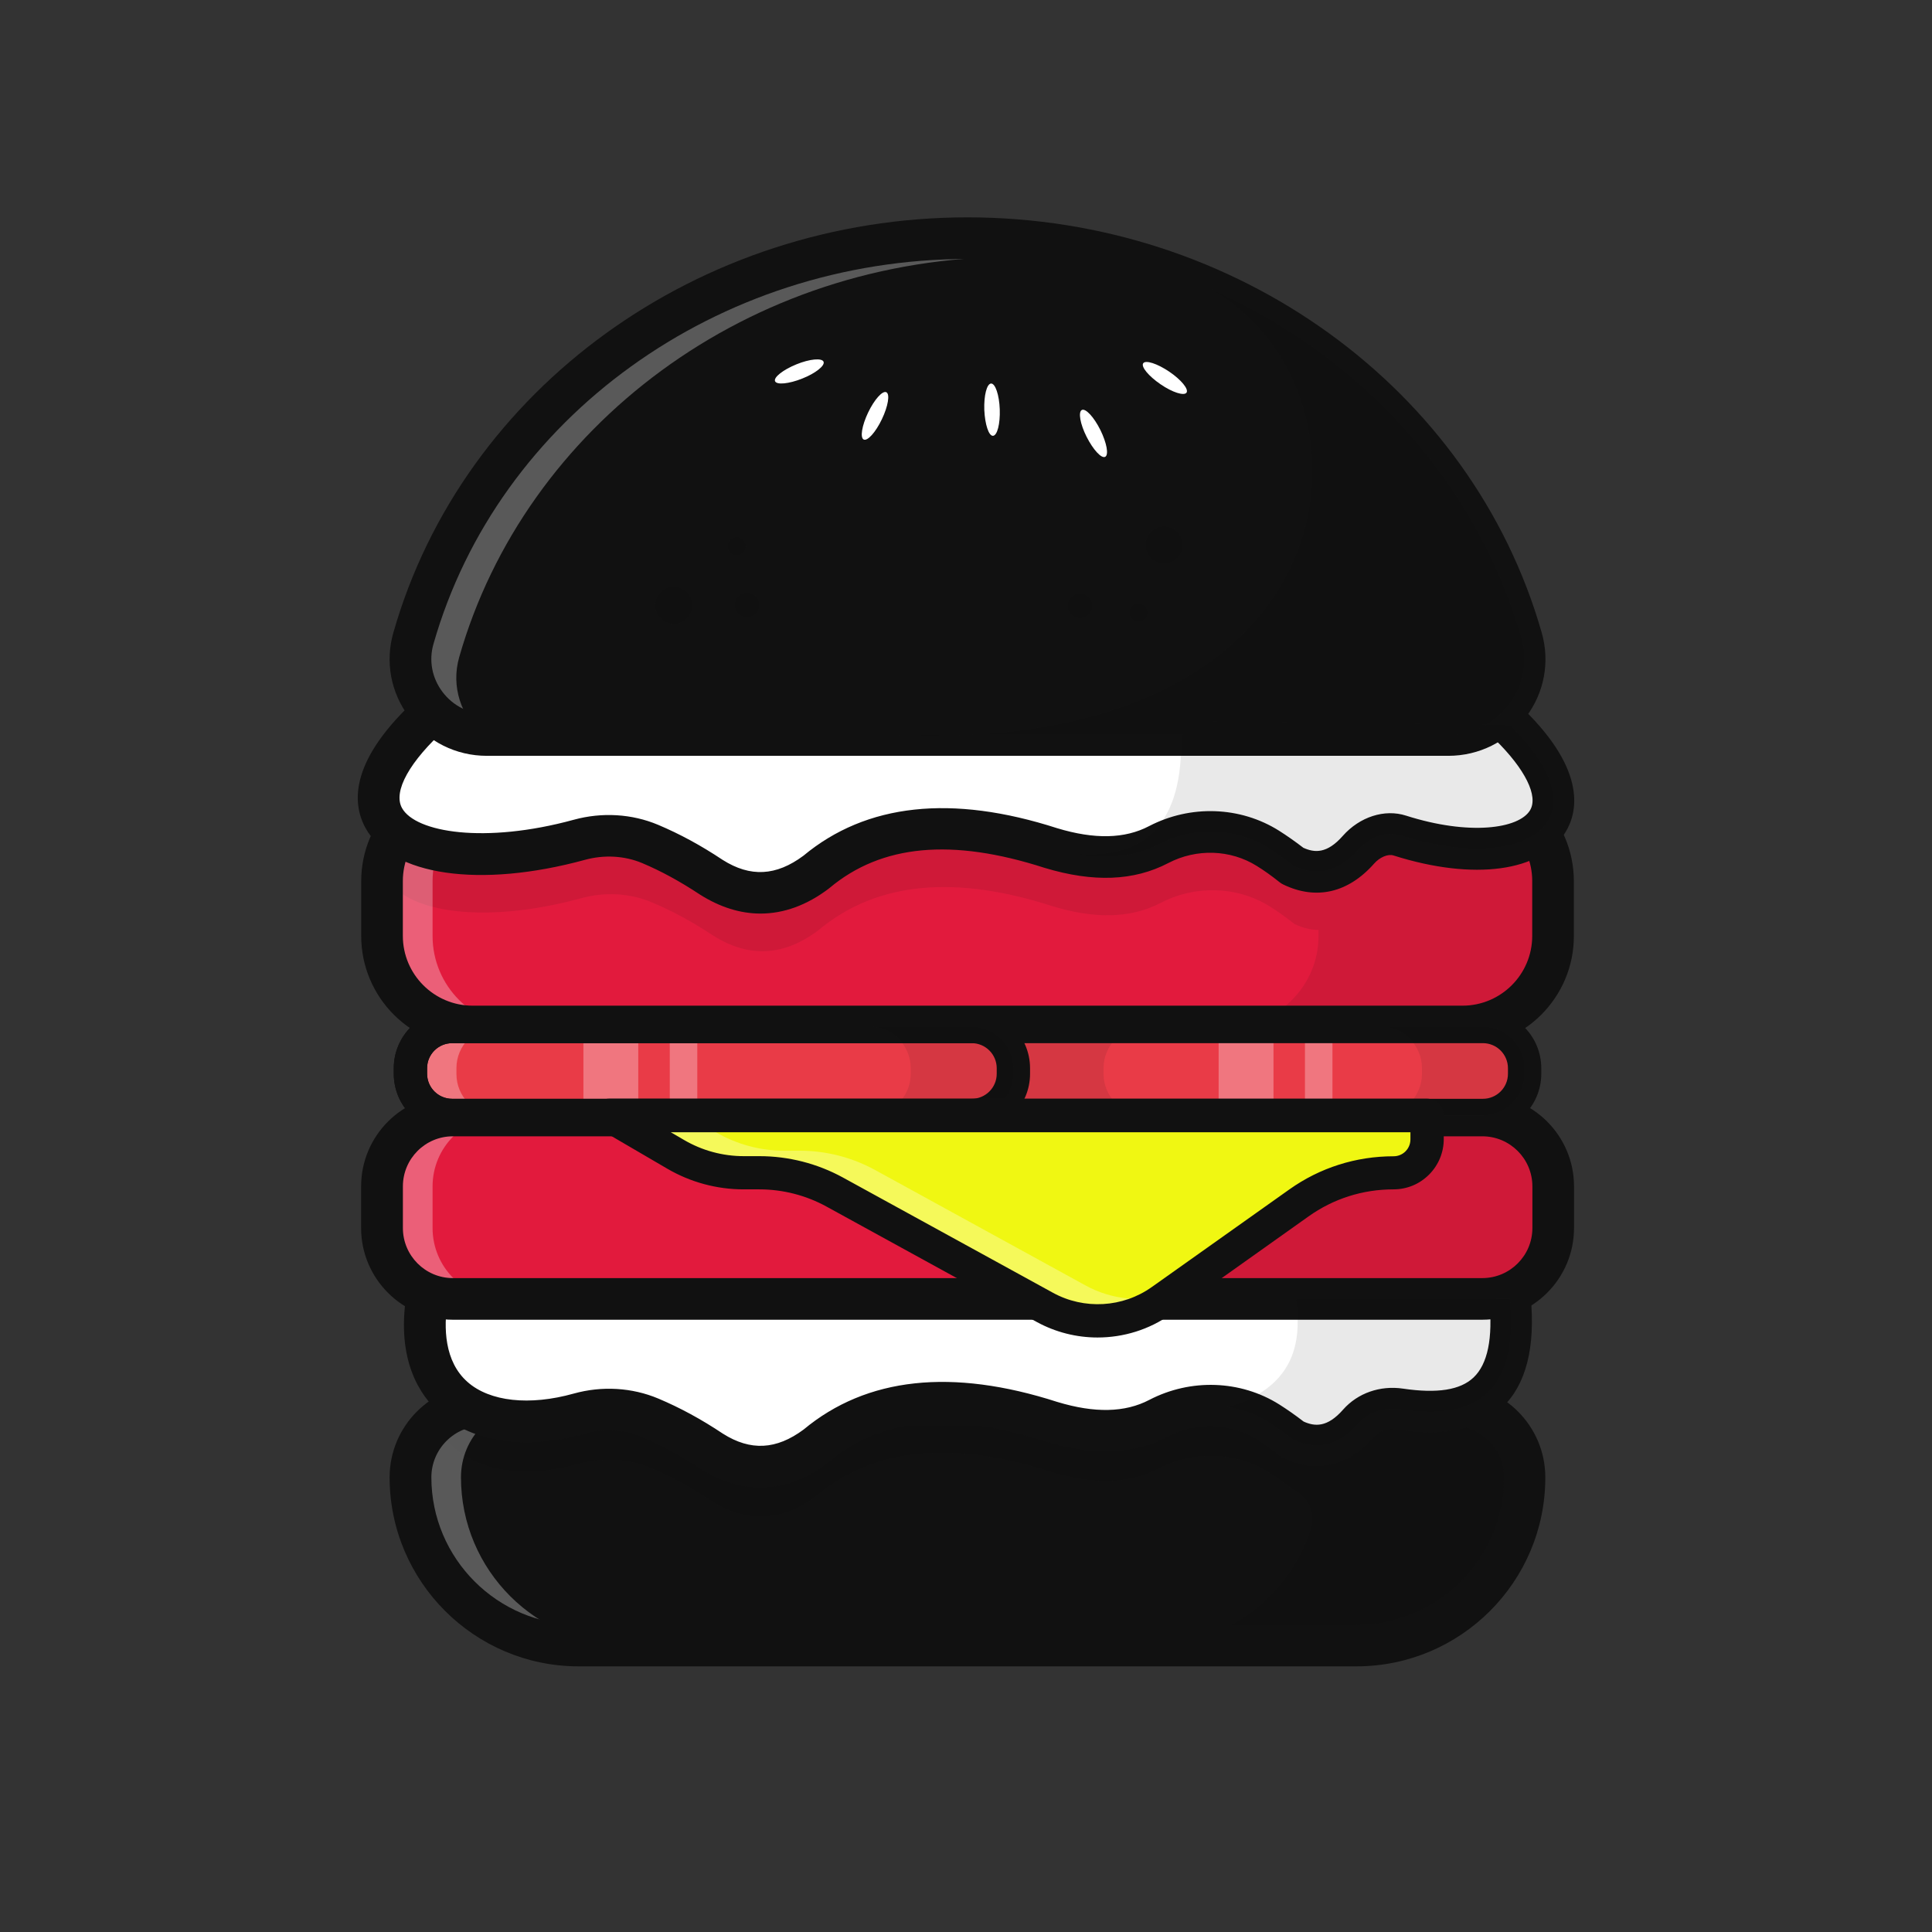 <svg width="80" height="80" viewBox="0 0 80 80" fill="none" xmlns="http://www.w3.org/2000/svg">
<rect x="0" y="0" width="80" height="80" fill="#333333" stroke="none"/>
<path d="M63.134 61.174C63.134 63.097 62.355 64.837 61.093 66.094C59.831 67.356 58.09 68.135 56.167 68.135H23.965C20.119 68.135 16.998 65.02 16.998 61.174C16.998 60.346 17.331 59.594 17.874 59.052C17.917 59.009 17.965 58.961 18.013 58.923C18.54 58.456 19.233 58.176 19.99 58.176H60.131C60.916 58.176 61.636 58.483 62.167 58.971C62.764 59.525 63.134 60.304 63.134 61.174Z" fill="#111111"/>
<g opacity="0.3">
<path opacity="0.3" d="M63.133 61.174C63.133 63.097 62.354 64.837 61.092 66.094C59.83 67.356 58.089 68.135 56.166 68.135H47.642C49.565 68.135 51.305 67.356 52.562 66.094C53.335 65.32 53.926 64.37 54.27 63.306C54.48 62.662 54.152 61.979 53.539 61.689L53.529 61.684C53.19 61.415 52.852 61.174 52.519 60.964C51.992 60.636 51.412 60.427 50.816 60.341C49.925 60.207 48.995 60.336 48.157 60.733C48.098 60.76 48.044 60.787 47.991 60.814C47.883 60.867 47.776 60.921 47.668 60.964C46.411 61.501 45.01 61.405 43.522 60.959C39.6 59.691 36.302 59.874 33.815 61.947C32.376 63.032 30.925 63.091 29.454 62.162C28.648 61.625 27.81 61.158 26.929 60.787C26 60.4 24.963 60.346 23.991 60.62C21.337 61.362 18.947 60.83 18.018 58.928C18.544 58.461 19.237 58.182 19.994 58.182H60.136C60.232 58.182 60.329 58.187 60.426 58.198C60.469 58.203 60.517 58.209 60.566 58.214C60.662 58.23 60.754 58.246 60.85 58.268C60.893 58.278 60.931 58.289 60.968 58.3C61.065 58.327 61.156 58.359 61.253 58.397C61.339 58.429 61.42 58.466 61.505 58.509C61.57 58.542 61.634 58.579 61.694 58.617C61.715 58.633 61.742 58.649 61.769 58.665C61.833 58.708 61.898 58.751 61.967 58.8C62.037 58.858 62.107 58.918 62.177 58.977C62.762 59.525 63.133 60.303 63.133 61.174Z" fill="#111111"/>
</g>
<g opacity="0.55">
<path opacity="0.55" d="M26.054 68.135H23.965C20.119 68.135 16.998 65.02 16.998 61.174C16.998 60.346 17.331 59.594 17.874 59.052C18.416 58.51 19.168 58.176 19.995 58.176H22.085C21.258 58.176 20.506 58.51 19.963 59.052C19.421 59.594 19.088 60.341 19.088 61.174C19.088 65.02 22.208 68.135 26.054 68.135Z" fill="white"/>
</g>
<path d="M56.167 69H23.959C19.646 69 16.133 65.487 16.133 61.174C16.133 59.047 17.862 57.317 19.99 57.317H60.131C62.258 57.317 63.988 59.047 63.988 61.174C63.993 65.492 60.486 69 56.167 69ZM19.995 59.041C18.819 59.041 17.862 59.997 17.862 61.174C17.862 64.536 20.602 67.276 23.965 67.276H56.172C59.535 67.276 62.274 64.536 62.274 61.174C62.274 59.997 61.318 59.041 60.142 59.041H19.995Z" fill="#111111"/>
<path d="M57.974 58.364C57.34 58.268 56.69 58.472 56.266 58.95C55.444 59.874 54.531 60.094 53.527 59.611C53.188 59.342 52.85 59.1 52.517 58.891C51.99 58.563 51.41 58.354 50.814 58.268C49.922 58.133 48.993 58.262 48.155 58.66C48.096 58.687 48.042 58.714 47.989 58.74C47.881 58.794 47.774 58.848 47.666 58.891C46.409 59.428 45.007 59.331 43.519 58.885C39.598 57.618 36.3 57.8 33.813 59.874C32.373 60.959 30.923 61.018 29.451 60.089C28.646 59.551 27.808 59.084 26.927 58.714C25.997 58.327 24.961 58.273 23.988 58.547C20.245 59.594 17.022 58.106 17.677 53.804L53.704 53.788L62.529 53.782C62.959 58.166 60.585 58.757 57.974 58.364Z" fill="white"/>
<g opacity="0.55">
<path opacity="0.55" d="M47.972 58.751C46.64 59.439 45.131 59.364 43.519 58.88C39.598 57.612 36.3 57.795 33.813 59.868C32.373 60.953 30.923 61.013 29.451 60.083C28.646 59.546 27.808 59.079 26.927 58.708C25.997 58.321 24.961 58.268 23.988 58.542C20.245 59.589 17.022 58.101 17.677 53.799H18.746C18.789 57.209 21.754 58.332 25.143 57.387C26.116 57.118 27.147 57.172 28.076 57.559C28.957 57.929 29.795 58.397 30.601 58.928C32.067 59.858 33.523 59.799 34.963 58.714C37.45 56.635 40.753 56.452 44.669 57.72C45.695 58.037 46.893 58.579 47.972 58.751Z" fill="white"/>
</g>
<path d="M31.49 61.598C30.652 61.598 29.814 61.335 28.987 60.814C28.16 60.266 27.381 59.842 26.591 59.509C25.85 59.197 25.012 59.149 24.223 59.369C21.784 60.051 19.598 59.739 18.217 58.52C17.363 57.763 16.423 56.307 16.82 53.67C16.89 53.197 17.331 52.875 17.803 52.945C18.276 53.014 18.599 53.455 18.529 53.928C18.373 54.959 18.389 56.372 19.361 57.226C20.28 58.037 21.924 58.219 23.761 57.704C24.921 57.381 26.167 57.451 27.263 57.913C28.154 58.289 29.03 58.762 29.932 59.364C31.076 60.089 32.145 60.035 33.279 59.192C35.884 57.027 39.419 56.645 43.786 58.053C45.333 58.52 46.584 58.493 47.589 57.967C49.302 57.075 51.365 57.145 52.971 58.155C53.293 58.359 53.632 58.595 53.981 58.864C54.437 59.068 54.953 59.122 55.614 58.37C56.221 57.682 57.15 57.36 58.095 57.5C59.513 57.709 60.47 57.559 61.017 57.038C61.603 56.484 61.823 55.41 61.667 53.852C61.619 53.38 61.968 52.955 62.441 52.907C62.919 52.859 63.338 53.208 63.381 53.68C63.585 55.791 63.193 57.344 62.199 58.284C61.238 59.197 59.809 59.498 57.832 59.202C57.467 59.149 57.112 59.261 56.898 59.509C55.823 60.722 54.491 61.029 53.137 60.373C53.084 60.346 53.03 60.314 52.976 60.271C52.649 60.014 52.337 59.788 52.042 59.605C50.951 58.923 49.544 58.875 48.373 59.487C46.949 60.228 45.273 60.293 43.259 59.686C39.413 58.445 36.507 58.714 34.353 60.513C34.342 60.524 34.332 60.529 34.321 60.54C33.408 61.254 32.452 61.598 31.49 61.598Z" fill="#111111"/>
<path d="M64.311 36.481V38.753C64.311 40.826 62.63 42.502 60.562 42.502H19.572C17.498 42.502 15.822 40.821 15.822 38.753V36.481C15.822 36.32 15.833 36.164 15.854 36.008C16.085 34.155 17.665 32.726 19.577 32.726H60.562C62.528 32.726 64.15 34.246 64.3 36.18C64.311 36.282 64.311 36.379 64.311 36.481Z" fill="#E21A3D"/>
<g opacity="0.3">
<path opacity="0.3" d="M64.309 36.481V38.753C64.309 40.826 62.628 42.502 60.56 42.502H50.848C52.922 42.502 54.597 40.821 54.597 38.753V38.506C54.275 38.506 53.942 38.425 53.598 38.259C53.26 37.99 52.922 37.748 52.588 37.539C51.224 36.685 49.489 36.642 48.06 37.389C46.723 38.081 45.208 38.012 43.591 37.528C39.675 36.261 36.372 36.443 33.885 38.522C32.445 39.607 30.995 39.666 29.523 38.737C28.717 38.2 27.879 37.738 26.998 37.367C26.069 36.975 25.032 36.927 24.06 37.195C19.951 38.318 16.438 37.797 15.842 36.013C16.073 34.16 17.652 32.731 19.564 32.731H60.56C62.526 32.731 64.148 34.252 64.298 36.185C64.309 36.282 64.309 36.379 64.309 36.481Z" fill="#111111"/>
</g>
<g opacity="0.55">
<path opacity="0.55" d="M21.661 42.508H19.572C17.498 42.508 15.822 40.826 15.822 38.758V36.486C15.822 34.413 17.504 32.731 19.572 32.731H21.661C19.588 32.731 17.912 34.413 17.912 36.486V38.758C17.912 40.826 19.593 42.508 21.661 42.508Z" fill="white"/>
</g>
<path d="M64.311 49.125V50.85C64.311 52.467 62.995 53.782 61.378 53.782H18.749C17.132 53.782 15.816 52.467 15.816 50.85V49.125C15.816 47.509 17.132 46.193 18.749 46.193H61.378C62.995 46.187 64.311 47.503 64.311 49.125Z" fill="#E21A3D"/>
<g opacity="0.3">
<path opacity="0.3" d="M64.313 49.125V50.85C64.313 52.467 62.996 53.782 61.38 53.782H54.219C54.687 53.782 55.122 53.675 55.514 53.482L51.539 53.396L50.991 53.782H44.116L36.789 49.765C35.833 49.238 34.764 48.97 33.673 48.97H33.023C32.035 48.97 31.057 48.706 30.198 48.202L27.453 46.595H55.702C55.267 46.338 54.757 46.193 54.214 46.193H61.374C62.996 46.187 64.313 47.503 64.313 49.125Z" fill="#111111"/>
</g>
<g opacity="0.55">
<path opacity="0.55" d="M20.845 53.782H18.755C17.138 53.782 15.822 52.467 15.822 50.85V49.125C15.822 47.508 17.138 46.193 18.755 46.193H20.845C19.228 46.193 17.912 47.508 17.912 49.125V50.85C17.912 52.467 19.222 53.782 20.845 53.782Z" fill="white"/>
</g>
<path d="M60.556 43.372H19.571C17.025 43.372 14.957 41.299 14.957 38.758V36.486C14.957 33.94 17.03 31.872 19.571 31.872H60.556C63.102 31.872 65.17 33.945 65.17 36.486V38.758C65.175 41.299 63.102 43.372 60.556 43.372ZM19.571 33.591C17.976 33.591 16.681 34.885 16.681 36.481V38.753C16.681 40.348 17.976 41.643 19.571 41.643H60.556C62.151 41.643 63.446 40.348 63.446 38.753V36.481C63.446 34.885 62.151 33.591 60.556 33.591H19.571Z" fill="#111111"/>
<path d="M57.973 34.595C57.361 34.402 56.69 34.703 56.265 35.181C55.443 36.11 54.53 36.325 53.526 35.842C53.187 35.573 52.849 35.331 52.516 35.122C51.151 34.268 49.416 34.225 47.988 34.971C46.892 35.535 45.678 35.594 44.389 35.331H44.383C44.099 35.272 43.809 35.197 43.519 35.111C39.597 33.843 36.299 34.026 33.812 36.105C32.373 37.19 30.922 37.249 29.45 36.32C28.645 35.782 27.807 35.321 26.926 34.95C25.997 34.558 24.96 34.509 23.988 34.778C17.59 36.529 12.621 34.284 17.918 29.503L50.018 29.874L62.528 30.019C66.643 34.047 63.135 36.239 57.973 34.595Z" fill="white"/>
<g opacity="0.55">
<path opacity="0.55" d="M48.193 34.869C48.123 34.901 48.053 34.934 47.989 34.971C46.651 35.664 45.136 35.594 43.52 35.111C39.598 33.843 36.3 34.026 33.813 36.105C32.374 37.19 30.923 37.249 29.452 36.32C28.646 35.782 27.808 35.321 26.927 34.95C25.998 34.558 24.961 34.509 23.989 34.778C17.822 36.465 12.993 34.445 17.371 30.024C15.067 33.532 19.53 34.998 25.052 33.483C26.025 33.22 27.056 33.269 27.991 33.655C28.872 34.026 29.709 34.493 30.515 35.025C31.982 35.954 33.437 35.895 34.877 34.81C37.364 32.731 40.662 32.549 44.583 33.816C45.754 34.166 47.054 34.81 48.193 34.869Z" fill="white"/>
</g>
<path d="M61.379 54.647H18.751C16.656 54.647 14.953 52.944 14.953 50.85V49.125C14.953 47.03 16.656 45.328 18.751 45.328H61.379C63.474 45.328 65.177 47.03 65.177 49.125V50.85C65.177 52.944 63.474 54.647 61.379 54.647ZM18.751 47.052C17.607 47.052 16.683 47.981 16.683 49.125V50.85C16.683 51.994 17.612 52.923 18.751 52.923H61.379C62.523 52.923 63.453 51.994 63.453 50.85V49.125C63.453 47.981 62.523 47.052 61.379 47.052H18.751Z" fill="#111111"/>
<path d="M31.491 37.829C30.653 37.829 29.815 37.566 28.988 37.045C28.16 36.497 27.381 36.072 26.592 35.739C25.861 35.433 25.018 35.385 24.218 35.605C19.867 36.792 16.219 36.261 15.134 34.284C14.56 33.236 14.479 31.442 17.337 28.858C17.691 28.542 18.234 28.568 18.556 28.923C18.873 29.277 18.846 29.82 18.492 30.142C16.955 31.528 16.268 32.769 16.644 33.456C17.202 34.472 20.076 34.95 23.756 33.945C24.927 33.623 26.168 33.698 27.253 34.155C28.144 34.531 29.02 35.004 29.922 35.605C31.066 36.33 32.135 36.277 33.269 35.433C35.874 33.269 39.408 32.887 43.775 34.294C45.322 34.762 46.574 34.735 47.578 34.209C49.292 33.317 51.355 33.387 52.961 34.397C53.283 34.601 53.621 34.837 53.971 35.106C54.427 35.31 54.943 35.363 55.603 34.611C56.302 33.822 57.333 33.489 58.219 33.773C60.846 34.611 62.893 34.316 63.355 33.553C63.709 32.968 63.156 31.851 61.915 30.631C61.577 30.298 61.571 29.75 61.904 29.412C62.237 29.073 62.785 29.068 63.124 29.401C65.718 31.953 65.31 33.655 64.832 34.445C63.833 36.099 61.034 36.481 57.698 35.422C57.473 35.353 57.134 35.492 56.898 35.761C55.824 36.975 54.492 37.281 53.138 36.626C53.079 36.599 53.031 36.567 52.977 36.524C52.654 36.266 52.338 36.04 52.042 35.858C50.952 35.175 49.544 35.127 48.373 35.739C46.95 36.481 45.274 36.545 43.26 35.938C39.414 34.697 36.508 34.966 34.354 36.765C34.343 36.776 34.332 36.782 34.322 36.792C33.408 37.485 32.452 37.829 31.491 37.829Z" fill="#111111"/>
<path d="M60.138 30.427C60.084 30.432 60.025 30.432 59.971 30.432H20.163C18.073 30.432 16.547 28.44 17.122 26.431C19.846 16.885 29.085 9.865 40.069 9.865C43.556 9.865 46.864 10.574 49.846 11.841C56.265 14.576 61.158 19.915 63.017 26.431C63.57 28.381 62.136 30.325 60.138 30.427Z" fill="#111111"/>
<g opacity="0.55">
<path opacity="0.55" d="M50.462 12.116C47.824 11.159 44.961 10.638 41.964 10.638C30.979 10.638 21.74 17.664 19.017 27.204C18.662 28.434 19.103 29.664 19.978 30.427C17.985 30.314 16.567 28.375 17.121 26.425C19.844 16.88 29.083 9.859 40.068 9.859C43.79 9.859 47.325 10.671 50.462 12.116Z" fill="white"/>
</g>
<path d="M59.971 31.297H20.157C18.884 31.297 17.713 30.712 16.945 29.697C16.182 28.687 15.94 27.408 16.289 26.194C19.179 16.069 28.956 9 40.064 9C51.172 9 60.948 16.069 63.838 26.194C64.187 27.408 63.946 28.687 63.183 29.697C62.415 30.712 61.244 31.297 59.971 31.297ZM40.064 10.724C29.718 10.724 20.624 17.277 17.949 26.667C17.75 27.355 17.89 28.08 18.325 28.654C18.766 29.235 19.432 29.568 20.162 29.568H59.971C60.696 29.568 61.367 29.235 61.808 28.654C62.243 28.08 62.377 27.355 62.184 26.667C59.503 17.277 50.409 10.724 40.064 10.724Z" fill="#111111"/>
<path d="M63.135 44.232V44.463C63.135 45.414 62.361 46.187 61.41 46.187H18.728C17.777 46.187 17.004 45.414 17.004 44.463V44.232C17.004 43.281 17.777 42.508 18.728 42.508H61.41C62.361 42.508 63.135 43.281 63.135 44.232Z" fill="#E93B47"/>
<g opacity="0.55">
<path opacity="0.55" d="M26.43 42.884H24.158V46.193H26.43V42.884Z" fill="white"/>
</g>
<g opacity="0.55">
<path opacity="0.55" d="M28.873 42.884H27.734V46.193H28.873V42.884Z" fill="white"/>
</g>
<g opacity="0.55">
<path opacity="0.55" d="M52.733 42.884H50.461V46.193H52.733V42.884Z" fill="white"/>
</g>
<g opacity="0.55">
<path opacity="0.55" d="M55.174 42.884H54.035V46.193H55.174V42.884Z" fill="white"/>
</g>
<g opacity="0.3">
<path opacity="0.3" d="M57.973 34.595C57.361 34.402 56.69 34.703 56.265 35.181C55.443 36.11 54.53 36.325 53.526 35.842C53.187 35.573 52.849 35.331 52.516 35.122C51.151 34.268 49.416 34.225 47.988 34.971C46.892 35.535 45.678 35.594 44.389 35.331C47.402 35.637 49.008 34.133 48.906 30.432L50.018 29.874L62.528 30.019C66.643 34.047 63.135 36.239 57.973 34.595Z" fill="#111111"/>
</g>
<g opacity="0.3">
<path opacity="0.3" d="M41.441 44.232V44.463C41.441 45.414 42.215 46.187 43.166 46.187H47.42C46.469 46.187 45.696 45.414 45.696 44.463V44.232C45.696 43.281 46.469 42.508 47.42 42.508H43.166C42.215 42.508 41.441 43.281 41.441 44.232Z" fill="#111111"/>
</g>
<g opacity="0.55">
<path opacity="0.55" d="M20.624 46.187H18.728C17.777 46.187 17.004 45.414 17.004 44.463V44.232C17.004 43.281 17.777 42.508 18.728 42.508H20.624C19.674 42.508 18.9 43.281 18.9 44.232V44.463C18.895 45.414 19.668 46.187 20.624 46.187Z" fill="white"/>
</g>
<path d="M61.404 46.88H18.722C17.39 46.88 16.305 45.795 16.305 44.463V44.232C16.305 42.9 17.39 41.815 18.722 41.815H61.404C62.736 41.815 63.821 42.9 63.821 44.232V44.463C63.821 45.795 62.736 46.88 61.404 46.88ZM18.722 43.195C18.152 43.195 17.685 43.657 17.685 44.232V44.463C17.685 45.032 18.147 45.499 18.722 45.499H61.404C61.973 45.499 62.441 45.038 62.441 44.463V44.232C62.441 43.663 61.979 43.195 61.404 43.195H18.722Z" fill="#111111"/>
<path d="M40.235 46.88H18.722C17.39 46.88 16.305 45.795 16.305 44.463V44.232C16.305 42.9 17.39 41.815 18.722 41.815H40.235C41.567 41.815 42.652 42.9 42.652 44.232V44.463C42.652 45.795 41.567 46.88 40.235 46.88ZM18.722 43.195C18.152 43.195 17.685 43.657 17.685 44.232V44.463C17.685 45.032 18.147 45.499 18.722 45.499H40.235C40.804 45.499 41.272 45.038 41.272 44.463V44.232C41.272 43.663 40.81 43.195 40.235 43.195H18.722Z" fill="#111111"/>
<g opacity="0.3">
<path opacity="0.3" d="M41.965 44.232V44.463C41.965 45.414 41.191 46.187 40.241 46.187H35.986C36.937 46.187 37.711 45.414 37.711 44.463V44.232C37.711 43.281 36.937 42.508 35.986 42.508H40.241C41.191 42.508 41.965 43.281 41.965 44.232Z" fill="#111111"/>
</g>
<g opacity="0.3">
<path opacity="0.3" d="M63.135 44.232V44.463C63.135 45.414 62.361 46.187 61.41 46.187H57.156C58.107 46.187 58.88 45.414 58.88 44.463V44.232C58.88 43.281 58.107 42.508 57.156 42.508H61.41C62.361 42.508 63.135 43.281 63.135 44.232Z" fill="#111111"/>
</g>
<path d="M59.091 46.187V47.165C59.091 47.551 58.935 47.895 58.682 48.153C58.43 48.406 58.081 48.561 57.699 48.561C56.292 48.561 54.922 48.996 53.778 49.813L48.192 53.782L48.09 53.852C46.666 54.862 44.792 54.975 43.266 54.132L42.621 53.777L34.564 49.356C33.608 48.83 32.539 48.561 31.449 48.561H30.799C29.81 48.561 28.833 48.298 27.973 47.793L25.229 46.187H59.091Z" fill="#F0F712"/>
<g opacity="0.55">
<path opacity="0.55" d="M48.487 53.573L48.192 53.782L48.09 53.852C46.666 54.862 44.792 54.975 43.266 54.132L42.621 53.777L34.564 49.356C33.608 48.83 32.539 48.561 31.449 48.561H30.799C29.81 48.561 28.833 48.298 27.973 47.793L25.229 46.187H28.457L29.639 46.88C30.493 47.38 31.47 47.648 32.464 47.648H33.114C34.204 47.648 35.273 47.922 36.229 48.443L44.287 52.864L44.931 53.218C46.038 53.831 47.327 53.944 48.487 53.573Z" fill="white"/>
</g>
<path d="M45.447 55.383C44.582 55.383 43.712 55.168 42.928 54.739L34.226 49.963C33.377 49.496 32.416 49.249 31.443 49.249H30.793C29.681 49.249 28.586 48.953 27.624 48.389L24.874 46.783C24.605 46.627 24.476 46.305 24.557 46.004C24.637 45.704 24.912 45.494 25.223 45.494H59.091C59.472 45.494 59.783 45.806 59.783 46.187V47.165C59.783 47.718 59.569 48.239 59.176 48.636C58.779 49.034 58.258 49.249 57.699 49.249C56.426 49.249 55.212 49.636 54.181 50.371L48.487 54.416C47.585 55.061 46.516 55.383 45.447 55.383ZM27.769 46.88L28.322 47.202C29.074 47.643 29.928 47.874 30.799 47.874H31.449C32.652 47.874 33.844 48.18 34.897 48.755L43.599 53.53C44.888 54.239 46.494 54.148 47.692 53.294L47.8 53.218L53.386 49.254C54.654 48.352 56.147 47.879 57.705 47.879C57.893 47.879 58.07 47.804 58.199 47.675C58.29 47.584 58.403 47.417 58.403 47.175V46.885H27.769V46.88Z" fill="#111111"/>
<path d="M41.398 16.95C41.419 17.546 41.295 18.035 41.118 18.046C40.941 18.056 40.785 17.573 40.758 16.977C40.737 16.381 40.86 15.892 41.038 15.881C41.215 15.876 41.376 16.354 41.398 16.95Z" fill="white"/>
<path d="M33.215 15.677C32.662 15.897 32.157 15.945 32.093 15.784C32.028 15.623 32.426 15.312 32.979 15.086C33.532 14.86 34.037 14.817 34.102 14.979C34.166 15.14 33.774 15.457 33.215 15.677Z" fill="white"/>
<path d="M48.412 15.387C48.906 15.72 49.228 16.112 49.132 16.257C49.035 16.402 48.551 16.252 48.057 15.913C47.563 15.575 47.241 15.188 47.337 15.043C47.434 14.898 47.918 15.054 48.412 15.387Z" fill="white"/>
<path d="M45.564 17.804C45.828 18.341 45.919 18.835 45.763 18.916C45.607 18.996 45.264 18.62 44.995 18.089C44.726 17.557 44.64 17.057 44.796 16.977C44.952 16.896 45.296 17.267 45.564 17.804Z" fill="white"/>
<path d="M36.518 17.357C36.776 16.816 36.858 16.317 36.7 16.241C36.542 16.166 36.204 16.543 35.946 17.084C35.688 17.625 35.607 18.124 35.764 18.2C35.922 18.275 36.26 17.898 36.518 17.357Z" fill="white"/>
<g opacity="0.3">
<path opacity="0.3" d="M60.137 30.427H36.873C56.807 31.346 57.441 15.65 49.835 11.836H49.84C56.259 14.57 61.152 19.91 63.011 26.425C63.57 28.381 62.135 30.325 60.137 30.427Z" fill="#111111"/>
</g>
<g opacity="0.3">
<path opacity="0.3" d="M57.971 58.364C57.337 58.268 56.687 58.472 56.263 58.95C55.441 59.874 54.528 60.094 53.523 59.611C53.185 59.342 52.846 59.1 52.513 58.891C51.987 58.563 51.407 58.354 50.81 58.268C52.911 57.666 54.06 56.323 53.652 53.804L53.7 53.788L62.526 53.782C62.956 58.166 60.581 58.757 57.971 58.364Z" fill="#111111"/>
</g>
<g opacity="0.3">
<path opacity="0.3" d="M28.658 25.242C28.757 24.823 28.497 24.404 28.079 24.305C27.66 24.206 27.241 24.465 27.142 24.884C27.043 25.303 27.302 25.722 27.721 25.821C28.14 25.92 28.559 25.661 28.658 25.242Z" fill="#111111"/>
</g>
<g opacity="0.3">
<path opacity="0.3" d="M48.754 23.116C49.058 22.811 49.058 22.318 48.754 22.014C48.45 21.71 47.956 21.71 47.652 22.014C47.348 22.318 47.348 22.811 47.652 23.116C47.956 23.42 48.45 23.42 48.754 23.116Z" fill="#111111"/>
</g>
<g opacity="0.3">
<path opacity="0.3" d="M30.893 22.617C30.893 22.832 30.721 23.004 30.506 23.004C30.291 23.004 30.119 22.832 30.119 22.617C30.119 22.402 30.291 22.23 30.506 22.23C30.721 22.23 30.893 22.402 30.893 22.617Z" fill="#111111"/>
</g>
<g opacity="0.3">
<path opacity="0.3" d="M47.526 25.367C47.526 25.582 47.354 25.754 47.139 25.754C46.924 25.754 46.752 25.582 46.752 25.367C46.752 25.152 46.924 24.98 47.139 24.98C47.354 24.98 47.526 25.152 47.526 25.367Z" fill="#111111"/>
</g>
<g opacity="0.3">
<path opacity="0.3" d="M30.933 25.571C31.221 25.571 31.454 25.338 31.454 25.05C31.454 24.762 31.221 24.529 30.933 24.529C30.645 24.529 30.412 24.762 30.412 25.05C30.412 25.338 30.645 25.571 30.933 25.571Z" fill="#111111"/>
</g>
<g opacity="0.3">
<path opacity="0.3" d="M44.72 25.609C45.008 25.609 45.241 25.375 45.241 25.088C45.241 24.8 45.008 24.567 44.72 24.567C44.432 24.567 44.199 24.8 44.199 25.088C44.199 25.375 44.432 25.609 44.72 25.609Z" fill="#111111"/>
</g>
</svg>
